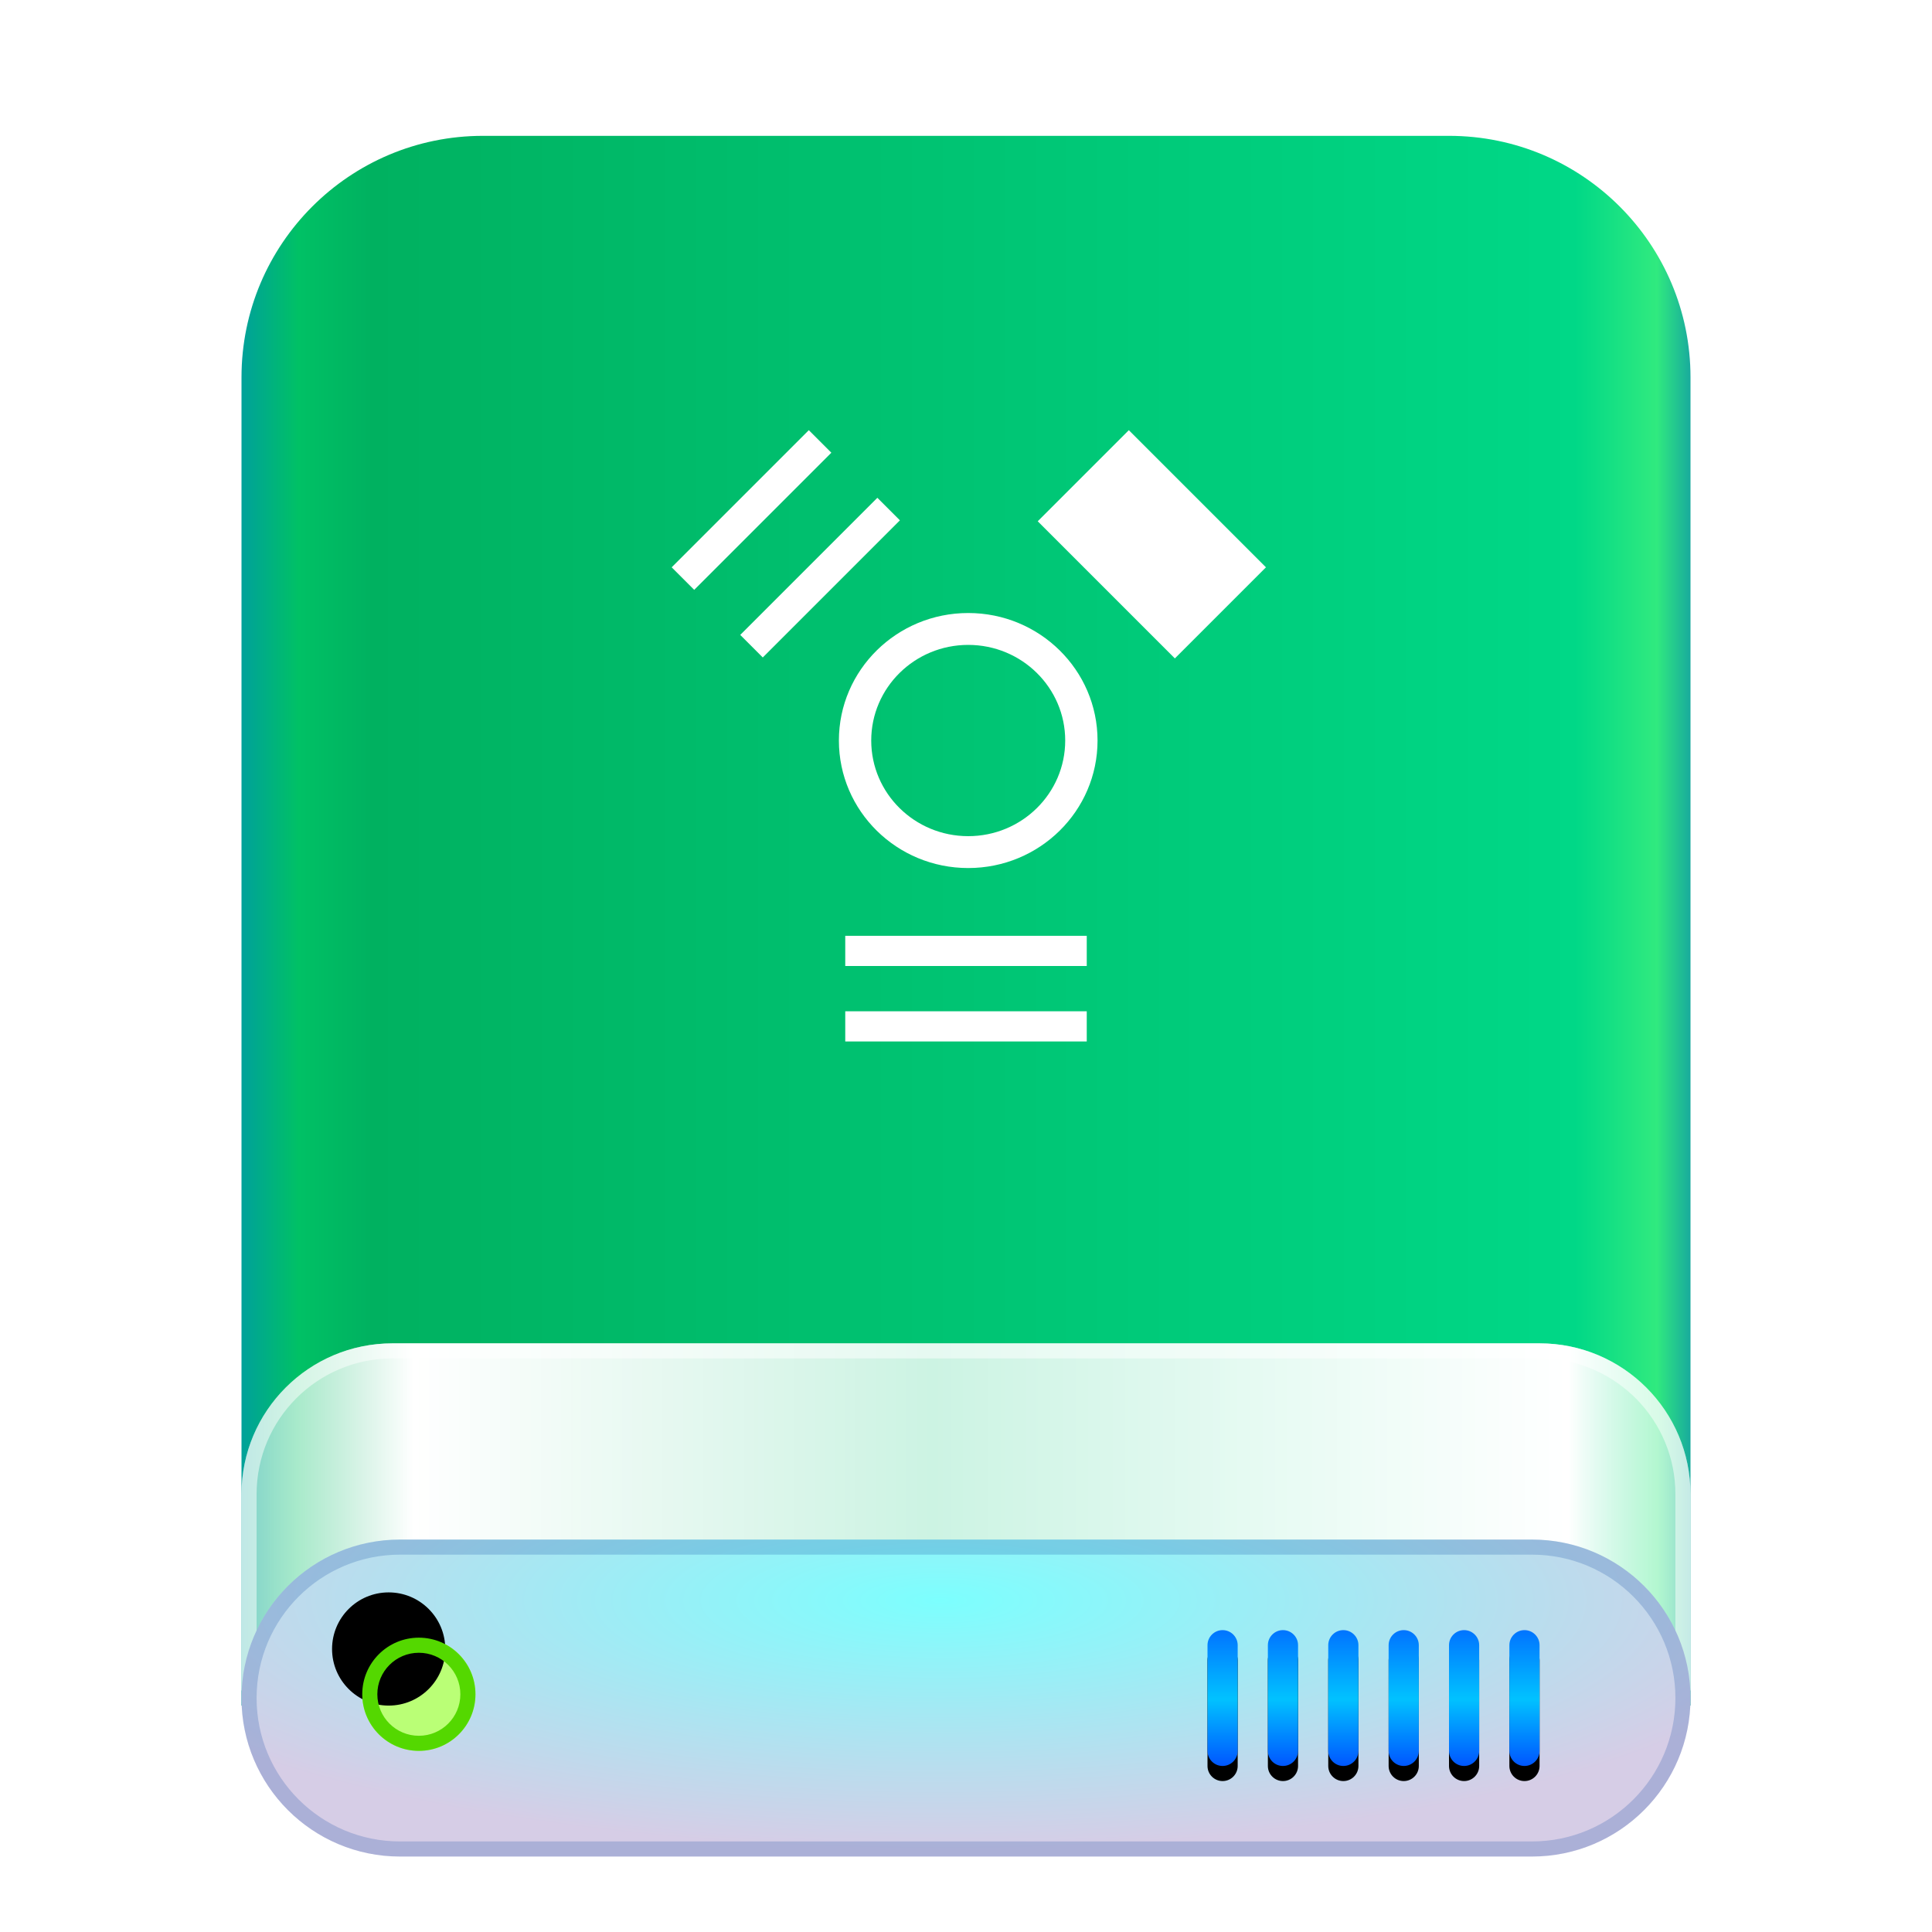 <?xml version="1.0" encoding="UTF-8"?>
<svg width="128px" height="128px" viewBox="0 0 128 128" version="1.1" xmlns="http://www.w3.org/2000/svg" xmlns:xlink="http://www.w3.org/1999/xlink">
    <title>devices/128/drive-harddisk-ieee1394</title>
    <defs>
        <filter x="-10.4%" y="-7.0%" width="120.8%" height="117.5%" filterUnits="objectBoundingBox" id="filter-1">
            <feOffset dx="0" dy="2" in="SourceAlpha" result="shadowOffsetOuter1"></feOffset>
            <feGaussianBlur stdDeviation="3" in="shadowOffsetOuter1" result="shadowBlurOuter1"></feGaussianBlur>
            <feColorMatrix values="0 0 0 0 0   0 0 0 0 0   0 0 0 0 0  0 0 0 0.2 0" type="matrix" in="shadowBlurOuter1" result="shadowMatrixOuter1"></feColorMatrix>
            <feMerge>
                <feMergeNode in="shadowMatrixOuter1"></feMergeNode>
                <feMergeNode in="SourceGraphic"></feMergeNode>
            </feMerge>
        </filter>
        <linearGradient x1="102.549%" y1="57.682%" x2="-2.652%" y2="57.682%" id="linearGradient-2">
            <stop stop-color="#0067BC" offset="0%"></stop>
            <stop stop-color="#30EA7F" offset="4.571%"></stop>
            <stop stop-color="#00D887" offset="9.931%"></stop>
            <stop stop-color="#00B160" offset="88.945%"></stop>
            <stop stop-color="#00C165" offset="93.793%"></stop>
            <stop stop-color="#008CBD" offset="100%"></stop>
        </linearGradient>
        <linearGradient x1="100%" y1="56.43%" x2="0%" y2="56.43%" id="linearGradient-3">
            <stop stop-color="#FFFFFF" stop-opacity="0.5" offset="0%"></stop>
            <stop stop-color="#FFFFFF" offset="8.389%"></stop>
            <stop stop-color="#FFFFFF" stop-opacity="0.8" offset="52.356%"></stop>
            <stop stop-color="#FFFFFF" offset="88.168%"></stop>
            <stop stop-color="#FFFFFF" stop-opacity="0.5" offset="100%"></stop>
        </linearGradient>
        <radialGradient cx="48.239%" cy="19.103%" fx="48.239%" fy="19.103%" r="78.654%" gradientTransform="translate(0.482, 0.191), scale(0.219, 1), rotate(90), scale(1, 3.581), translate(-0.482, -0.191)" id="radialGradient-4">
            <stop stop-color="#7CFFFE" offset="0%"></stop>
            <stop stop-color="#D6CDE6" offset="100%"></stop>
        </radialGradient>
        <linearGradient x1="50%" y1="0%" x2="50%" y2="100%" id="linearGradient-5">
            <stop stop-color="#0174FF" offset="0%"></stop>
            <stop stop-color="#01C2FF" offset="50.85%"></stop>
            <stop stop-color="#0056FF" offset="100%"></stop>
        </linearGradient>
        <path d="M65,99 C65.552,99 66,99.448 66,100 L66,107 C66,107.552 65.552,108 65,108 C64.448,108 64,107.552 64,107 L64,100 C64,99.448 64.448,99 65,99 Z M69,99 C69.552,99 70,99.448 70,100 L70,107 C70,107.552 69.552,108 69,108 C68.448,108 68,107.552 68,107 L68,100 C68,99.448 68.448,99 69,99 Z M73,99 C73.552,99 74,99.448 74,100 L74,107 C74,107.552 73.552,108 73,108 C72.448,108 72,107.552 72,107 L72,100 C72,99.448 72.448,99 73,99 Z M77,99 C77.552,99 78,99.448 78,100 L78,107 C78,107.552 77.552,108 77,108 C76.448,108 76,107.552 76,107 L76,100 C76,99.448 76.448,99 77,99 Z M81,99 C81.552,99 82,99.448 82,100 L82,107 C82,107.552 81.552,108 81,108 C80.448,108 80,107.552 80,107 L80,100 C80,99.448 80.448,99 81,99 Z M85,99 C85.552,99 86,99.448 86,100 L86,107 C86,107.552 85.552,108 85,108 C84.448,108 84,107.552 84,107 L84,100 C84,99.448 84.448,99 85,99 Z" id="path-6"></path>
        <filter x="-2.3%" y="-5.6%" width="104.5%" height="122.2%" filterUnits="objectBoundingBox" id="filter-7">
            <feOffset dx="0" dy="1" in="SourceAlpha" result="shadowOffsetOuter1"></feOffset>
            <feColorMatrix values="0 0 0 0 1   0 0 0 0 1   0 0 0 0 1  0 0 0 0.3 0" type="matrix" in="shadowOffsetOuter1"></feColorMatrix>
        </filter>
        <path d="M11.75,107 C13.821,107 15.5,105.321 15.5,103.25 C15.5,101.179 13.821,99.5 11.75,99.5 C9.679,99.5 8,101.179 8,103.25 C8,105.321 9.679,107 11.75,107 Z" id="path-8"></path>
        <filter x="-20.0%" y="-20.0%" width="140.0%" height="140.0%" filterUnits="objectBoundingBox" id="filter-9">
            <feOffset dx="-2" dy="-3" in="SourceAlpha" result="shadowOffsetInner1"></feOffset>
            <feComposite in="shadowOffsetInner1" in2="SourceAlpha" operator="arithmetic" k2="-1" k3="1" result="shadowInnerInner1"></feComposite>
            <feColorMatrix values="0 0 0 0 0.192   0 0 0 0 0.912   0 0 0 0 0.104  0 0 0 0.5 0" type="matrix" in="shadowInnerInner1"></feColorMatrix>
        </filter>
    </defs>
    <g id="devices/128/drive-harddisk-ieee1394" stroke="none" stroke-width="1" fill="none" fill-rule="evenodd">
        <g id="编组-2" filter="url(#filter-1)" transform="translate(16, 7)">
            <path d="M16,0 L80,0 C88.837,-1.623249e-15 96,7.163 96,16 L96,104 L96,104 L0,104 L0,16 C-1.082166e-15,7.163 7.163,1.623249e-15 16,0 Z" id="Rectangle-1" fill="url(#linearGradient-2)"></path>
            <path d="M10,80 L86,80 C91.523,80 96,84.477 96,90 L96,103 L96,103 L4.54747351e-13,103 L4.54747351e-13,90 C4.54070997e-13,84.477 4.477,80 10,80 Z" id="Rectangle-3" fill="url(#linearGradient-3)"></path>
            <path d="M86,80 C91.523,80 96,84.477 96,90 L96,103 L4.54747351e-13,103 L4.54747351e-13,90 C4.54747351e-13,84.477 4.477,80 10,80 L86,80 Z M10,81 C5.029,81 1,85.029 1,90 L1,102 L95,102 L95,90 C95,85.118 91.113,81.144 86.265,81.004 L86,81 L10,81 Z" id="Rectangle-3" fill-opacity="0.5" fill="#FFFFFF" fill-rule="nonzero"></path>
            <path d="M10.5,93 L85.5,93 C91.299,93 96,97.701 96,103.5 C96,109.299 91.299,114 85.5,114 L10.5,114 C4.701,114 7.10171439e-16,109.299 0,103.5 C-7.10171439e-16,97.701 4.701,93 10.5,93 Z" id="Rectangle-1" fill="url(#radialGradient-4)"></path>
            <path d="M85.5,93 C91.299,93 96,97.701 96,103.5 C96,109.299 91.299,114 85.5,114 L10.5,114 C4.701,114 0,109.299 0,103.5 C0,97.701 4.701,93 10.5,93 L85.5,93 Z M85.5,94 L10.5,94 C5.253,94 1,98.253 1,103.5 C1,108.747 5.253,113 10.5,113 L85.5,113 C90.747,113 95,108.747 95,103.5 C95,98.253 90.747,94 85.5,94 Z" id="Rectangle-1" fill-opacity="0.2" fill="#003D9C" fill-rule="nonzero"></path>
            <g id="Combined-Shape">
                <use fill="black" fill-opacity="1" filter="url(#filter-7)" xlink:href="#path-6"></use>
                <use fill="url(#linearGradient-5)" fill-rule="evenodd" xlink:href="#path-6"></use>
            </g>
            <g id="Oval">
                <use fill="#BAFF76" fill-rule="evenodd" xlink:href="#path-8"></use>
                <use fill="black" fill-opacity="1" filter="url(#filter-9)" xlink:href="#path-8"></use>
            </g>
            <path d="M11.75,99.5 C13.821,99.5 15.5,101.179 15.5,103.25 C15.5,105.321 13.821,107 11.75,107 C9.679,107 8,105.321 8,103.25 C8,101.179 9.679,99.5 11.75,99.5 Z M11.75,100.5 C10.231,100.5 9,101.731 9,103.25 C9,104.769 10.231,106 11.75,106 C13.269,106 14.5,104.769 14.5,103.25 C14.5,101.731 13.269,100.5 11.75,100.5 Z" id="Oval" fill="#54D800" fill-rule="nonzero"></path>
        </g>
        <g id="Group" transform="translate(44.5, 28.5)" fill="#FFFFFF">
            <path d="M19.647,12.114 C14.917,12.114 11.079,15.896 11.079,20.562 C11.079,25.229 14.914,29.01 19.647,29.01 C24.377,29.01 28.215,25.229 28.215,20.562 C28.215,15.896 24.377,12.114 19.647,12.114 L19.647,12.114 Z M19.647,26.898 C16.098,26.898 13.221,24.062 13.221,20.562 C13.221,17.063 16.098,14.226 19.647,14.226 C23.196,14.226 26.073,17.063 26.073,20.562 C26.073,24.062 23.196,26.898 19.647,26.898 L19.647,26.898 Z" id="Shape"></path>
            <rect id="Rectangle-path" x="11.5" y="33.5" width="16" height="2"></rect>
            <rect id="Rectangle-path" x="11.5" y="38.5" width="16" height="2"></rect>
            <rect id="Rectangle-path" transform="translate(9.832, 9.769) rotate(135) translate(-9.832, -9.769)" x="3.408" y="8.713" width="12.849" height="2.112"></rect>
            <polygon id="Rectangle-path" transform="translate(5.29, 5.29) rotate(135) translate(-5.29, -5.29)" points="-1.135 4.234 11.714 4.234 11.714 6.346 -1.135 6.346"></polygon>
            <polygon id="Rectangle-path" transform="translate(31.813, 7.561) rotate(225) translate(-31.813, -7.561)" points="25.389 3.293 38.238 3.293 38.238 11.829 25.389 11.829"></polygon>
        </g>
    </g>
</svg>